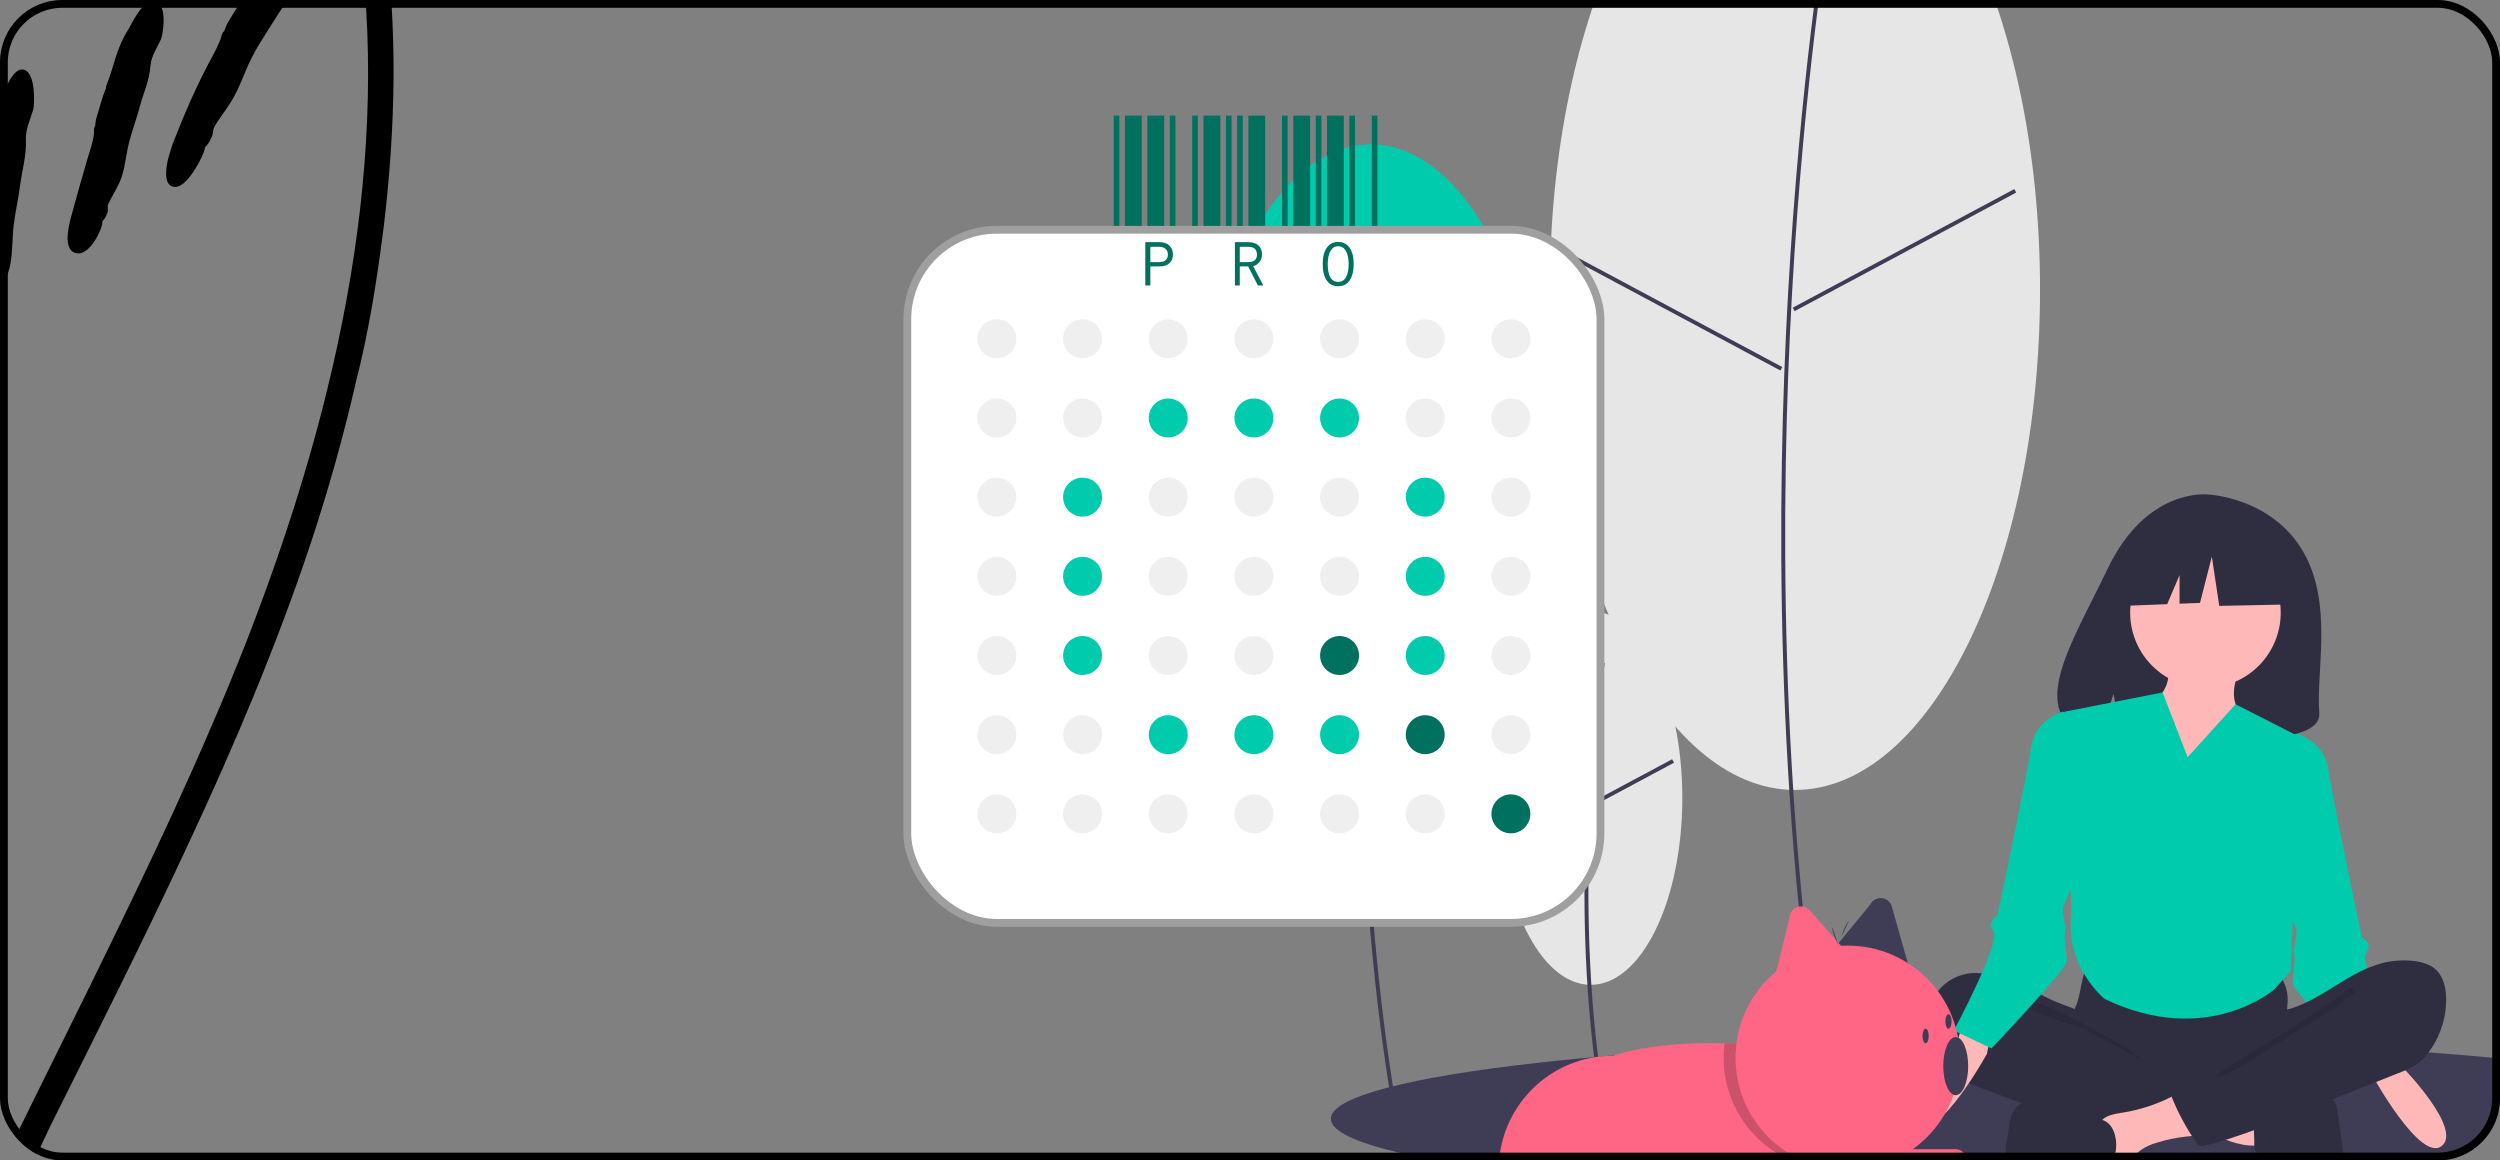 <svg width="321" height="149" viewBox="0 0 321 149" fill="none" xmlns="http://www.w3.org/2000/svg">
<rect x="0" y="0" width="321" height="149" fill="#808080" stroke="none"/>
<g clip-path="url(#clip0_20_3)">
<g clip-path="url(#clip1_20_3)">
<path d="M261.94 153.82C312.231 153.82 353 149.265 353 143.646C353 138.027 312.231 133.472 261.94 133.472C211.649 133.472 170.88 138.027 170.88 143.646C170.88 149.265 211.649 153.82 261.94 153.82Z" fill="#3F3D56"/>
<path d="M307.1 132.388L308.671 137.227C308.671 137.227 316.234 145.041 313.499 147.159C310.763 149.277 304.626 138.112 304.626 138.112L303.495 132.649L307.1 132.388Z" fill="#FFB8B8"/>
<path d="M292.59 94.936L294.879 94.174C294.879 94.174 298.44 95.191 298.949 98.752C299.458 102.313 303.273 120.372 303.273 120.372C303.273 120.372 304.799 121.135 303.782 122.407C302.764 123.679 308.869 135.125 308.869 135.125L304.036 137.414C304.036 137.414 294.371 127.24 294.371 126.223C294.371 125.205 294.625 124.188 294.625 123.17C294.625 122.153 294.371 122.153 294.625 121.39C294.795 120.725 294.88 120.041 294.879 119.355L293.099 115.285L292.59 94.936Z" fill="#00CBAC"/>
<path d="M175.998 112.385C188.7 112.385 198.997 91.375 198.997 65.458C198.997 39.542 188.7 18.532 175.998 18.532C163.297 18.532 153 39.542 153 65.458C153 91.375 163.297 112.385 175.998 112.385Z" fill="#00CBAC"/>
<path d="M175.787 65.945C176.935 45.519 179.246 31.721 179.269 31.584L178.768 31.499C178.744 31.636 176.429 45.456 175.28 65.909C174.219 84.786 173.964 113.338 178.768 142.162L179.269 142.078C174.474 113.303 174.729 84.794 175.787 65.945Z" fill="#3F3D56"/>
<path d="M196.554 55.942L175.76 67.072L176 67.52L196.794 56.39L196.554 55.942Z" fill="#3F3D56"/>
<path d="M154.048 61.52L153.808 61.969L174.605 73.093L174.845 72.644L154.048 61.52Z" fill="#3F3D56"/>
<path d="M230.468 101.429C247.85 101.429 261.94 72.68 261.94 37.215C261.94 1.75 247.85 -27 230.468 -27C213.087 -27 198.997 1.75 198.997 37.215C198.997 72.68 213.087 101.429 230.468 101.429Z" fill="#E6E6E6"/>
<path d="M230.086 37.873C231.656 9.916 234.82 -8.968 234.852 -9.155L234.35 -9.24C234.318 -9.053 231.151 9.853 229.579 37.836C228.128 63.663 227.778 102.727 234.35 142.162L234.852 142.078C228.288 102.692 228.637 63.672 230.086 37.873Z" fill="#3F3D56"/>
<path d="M258.641 24.275L230.186 39.505L230.426 39.953L258.881 24.723L258.641 24.275Z" fill="#3F3D56"/>
<path d="M200.386 31.908L200.146 32.356L228.606 47.579L228.846 47.13L200.386 31.908Z" fill="#3F3D56"/>
<path d="M204.251 126.452C210.745 126.452 216.009 115.71 216.009 102.46C216.009 89.209 210.745 78.468 204.251 78.468C197.757 78.468 192.492 89.209 192.492 102.46C192.492 115.71 197.757 126.452 204.251 126.452Z" fill="#E6E6E6"/>
<path d="M204.241 103.494L204.31 103.624L214.942 97.933L214.702 97.485L204.263 103.072C204.84 92.44 206.022 85.302 206.046 85.161L205.544 85.076C205.518 85.23 204.114 93.706 203.616 105.971L193.087 100.335L192.847 100.784L203.479 106.474L203.606 106.237C203.207 116.36 203.431 129.017 205.544 141.697L206.046 141.614C203.742 127.789 203.691 113.99 204.241 103.494Z" fill="#3F3D56"/>
<path d="M295.702 70.791C291.614 63.823 283.525 63.498 283.525 63.498C283.525 63.498 275.643 62.482 270.586 73.094C265.873 82.986 259.369 92.537 269.539 94.853L271.376 89.086L272.514 95.282C273.962 95.387 275.415 95.412 276.865 95.357C287.757 95.002 298.129 95.461 297.796 91.519C297.352 86.278 299.637 77.496 295.702 70.791Z" fill="#2F2E41"/>
<path d="M267.204 126.606C267.09 127.335 266.924 128.054 266.708 128.759C266.465 129.449 266.089 130.087 265.867 130.784C265.158 133.005 266.141 135.482 267.71 137.197C269.067 138.676 270.825 139.728 272.769 140.227C274.185 140.586 275.657 140.638 277.116 140.687C281.156 140.826 285.301 140.949 289.129 139.64C290.339 139.215 291.508 138.68 292.619 138.04C292.971 137.871 293.28 137.625 293.525 137.321C293.817 136.902 293.854 136.358 293.852 135.845C293.843 134.118 293.496 132.399 293.578 130.673C293.624 129.718 293.801 128.762 293.714 127.81C293.597 126.731 293.149 125.715 292.433 124.901C291.716 124.086 290.766 123.513 289.711 123.259C288.625 123.023 287.499 123.152 286.393 123.259C283.523 123.537 280.64 123.667 277.757 123.648C274.811 123.629 271.883 123.176 268.952 123.128C268.085 123.114 268.102 123.384 267.826 124.23C267.572 125.009 267.364 125.803 267.204 126.606Z" fill="#2F2E41"/>
<path d="M255.684 125.202C254.892 125.001 254.076 124.914 253.259 124.942C252.401 124.996 251.564 125.231 250.802 125.63C250.04 126.03 249.371 126.585 248.839 127.26C248.311 127.946 247.932 128.733 247.726 129.573C247.52 130.413 247.491 131.287 247.641 132.138C247.838 133.061 248.161 133.952 248.601 134.787C249.244 136.103 250.016 137.416 251.206 138.26C251.923 138.723 252.695 139.094 253.505 139.363L259.775 141.746C260.697 142.096 261.62 142.447 262.551 142.772C267.229 144.403 272.109 145.381 277.053 145.68C278.559 145.77 280.087 145.795 281.556 145.45C281.915 145.402 282.243 145.223 282.478 144.947C282.597 144.737 282.668 144.502 282.684 144.261L283.07 141.536C283.156 141.157 283.145 140.762 283.037 140.388C282.86 139.93 282.417 139.642 281.995 139.397C277.873 137.009 273.06 135.692 269.59 132.414C268.773 131.643 268.09 130.42 267.097 129.896C265.972 129.301 264.646 128.962 263.483 128.414C260.94 127.217 258.44 125.841 255.684 125.202Z" fill="#2F2E41"/>
<path opacity="0.1" d="M261.944 128.875C264.16 129.575 273.516 134.428 275.12 136.122C274.905 136.201 267.612 132.078 267.393 132.011C265.403 131.409 263.403 130.803 261.514 129.922C261.134 129.744 259.044 128.911 259.139 128.427C259.246 127.882 261.55 128.751 261.944 128.875Z" fill="black"/>
<path d="M289.592 147.093C289.718 147.102 289.843 147.065 289.943 146.988C289.987 146.931 290.02 146.865 290.039 146.795C290.058 146.725 290.062 146.652 290.053 146.581L290.043 142.869C288.985 142.361 287.801 142.198 286.639 142.041L281.218 141.31C281.343 141.327 280.371 143.665 280.52 143.977C280.783 144.527 282.79 145.015 283.357 145.275C285.327 146.178 287.373 147.17 289.592 147.093Z" fill="#FFB8B8"/>
<path d="M272.585 142.856C271.561 143.021 270.419 143.166 269.756 143.97C268.915 144.989 269.273 146.508 269.674 147.77C269.734 148.025 269.853 148.262 270.023 148.462C270.296 148.734 270.716 148.774 271.099 148.799C272.033 148.858 273.026 148.905 273.842 148.443C274.211 148.197 274.567 147.93 274.907 147.644C275.508 147.241 276.169 146.936 276.865 146.741C278.145 146.335 279.462 146.062 280.797 145.924C281.323 145.9 281.844 145.807 282.346 145.649C282.597 145.566 282.827 145.427 283.016 145.242C283.205 145.057 283.349 144.83 283.436 144.581C283.625 143.906 283.237 143.218 282.864 142.627C282.4 141.89 281.908 141.114 281.215 140.572C280.205 139.78 279.706 140.388 278.688 140.894C276.764 141.852 274.706 142.514 272.585 142.856Z" fill="#FFB8B8"/>
<path d="M269.91 143.786L263.411 141.849C262.632 141.575 261.818 141.416 260.993 141.376C260.169 141.377 259.306 141.649 258.772 142.282C258.268 142.878 258.124 143.694 257.998 144.467L257.729 146.122C257.55 146.956 257.499 147.813 257.579 148.662C257.702 149.505 258.128 150.347 258.87 150.755C259.769 151.25 260.871 151.009 261.875 150.802C263.902 150.384 265.964 150.161 268.034 150.135C268.811 150.126 269.627 150.136 270.315 149.768C271.132 149.332 271.62 148.408 271.705 147.479C271.832 146.066 271.365 144.22 269.91 143.786Z" fill="#2F2E41"/>
<path d="M292.146 142.098C292.989 141.949 293.732 141.466 294.54 141.181C295.676 140.78 296.907 140.78 298.111 140.784C298.553 140.786 299.024 140.796 299.392 141.043C299.922 141.399 300.058 142.111 300.148 142.747L300.692 146.585C300.794 147.307 300.896 148.048 300.736 148.76C300.577 149.471 300.096 150.156 299.396 150.34C298.547 150.563 297.714 150.015 296.911 149.655C294.906 148.756 292.575 148.986 290.484 148.314C290.095 148.19 289.68 147.999 289.522 147.62C289.45 147.407 289.425 147.181 289.447 146.957C289.483 145.724 289.225 144.039 289.593 142.86C289.924 141.8 291.206 142.098 292.146 142.098Z" fill="#2F2E41"/>
<path d="M305.899 123.657C307.197 123.329 308.544 123.236 309.874 123.383C310.937 123.502 312.032 123.8 312.808 124.542C313.753 125.445 314.056 126.842 314.081 128.154C314.124 130.765 313.265 133.31 311.65 135.361C311.256 135.878 310.787 136.333 310.259 136.711C309.691 137.07 309.084 137.365 308.45 137.59L294.409 143.177C290.715 144.646 287.008 146.12 283.155 147.089C283.049 147.14 282.935 147.169 282.818 147.175C282.701 147.181 282.583 147.164 282.473 147.123C282.363 147.083 282.262 147.021 282.177 146.941C282.091 146.861 282.022 146.764 281.975 146.657C280.744 144.883 279.712 142.979 278.897 140.979C278.86 140.915 278.838 140.844 278.831 140.771C278.824 140.697 278.833 140.623 278.858 140.554C278.909 140.477 278.981 140.415 279.065 140.376L288.996 134.62C289.725 134.236 290.404 133.765 291.018 133.215C291.448 132.795 291.799 132.301 292.056 131.758C292.262 131.324 292.281 130.301 292.544 129.98C292.801 129.666 293.682 129.641 294.089 129.518C294.663 129.34 295.224 129.126 295.771 128.876C297.992 127.874 299.971 126.417 302.1 125.244C303.294 124.555 304.57 124.022 305.899 123.657Z" fill="#2F2E41"/>
<path opacity="0.1" d="M300.269 127.956C298.562 129.248 296.353 130.437 294.662 131.763C294.085 132.216 284.463 137.672 284.327 138.397C285.905 138.665 295.955 131.573 297.393 130.866C298.831 130.158 300.106 129.16 301.369 128.17C301.691 127.917 303.055 127.158 302.131 126.876C301.61 126.717 300.653 127.697 300.269 127.956Z" fill="black"/>
<path d="M283.179 88.323C288.517 88.323 292.844 83.996 292.844 78.658C292.844 73.32 288.517 68.992 283.179 68.992C277.841 68.992 273.513 73.32 273.513 78.658C273.513 83.996 277.841 88.323 283.179 88.323Z" fill="#FFB8B8"/>
<path d="M287.249 86.797C287.249 86.797 285.722 90.612 288.52 92.139C291.318 93.665 279.872 105.874 279.872 105.874L274.785 91.121C274.785 91.121 279.109 89.595 278.346 85.525L287.249 86.797Z" fill="#FFB8B8"/>
<path d="M280.89 97.226L287.05 90.425L295.388 94.682L294.116 124.696L292.081 126.986C292.081 126.986 283.433 134.616 270.207 128.257C270.207 128.257 265.628 124.442 265.883 118.592C266.137 112.742 265.374 111.978 265.374 111.978L265.12 91.376L277.677 88.911L280.89 97.226Z" fill="#00CBAC"/>
<path d="M252.644 129.59L251.074 134.429C251.074 134.429 243.51 142.243 246.245 144.361C248.981 146.479 255.119 135.314 255.119 135.314L256.25 129.851L252.644 129.59Z" fill="#FFB8B8"/>
<path d="M267.154 92.139L264.865 91.376C264.865 91.376 261.304 92.393 260.795 95.954C260.287 99.515 256.471 117.574 256.471 117.574C256.471 117.574 254.945 118.337 255.963 119.609C256.98 120.881 250.875 132.327 250.875 132.327L255.708 134.616C255.708 134.616 265.374 124.442 265.374 123.425C265.374 122.407 265.12 121.39 265.12 120.372C265.12 119.355 265.374 119.355 265.12 118.592C264.95 117.927 264.864 117.243 264.865 116.557L266.646 112.487L267.154 92.139Z" fill="#00CBAC"/>
<path d="M293.895 70.12L285.903 65.897L274.868 67.625L272.584 77.797L278.268 77.576L279.856 73.839V77.514L282.478 77.412L284.001 71.463L284.952 77.797L294.276 77.605L293.895 70.12Z" fill="#2F2E41"/>
<path d="M237.244 135.555V150.226H192.432C192.432 146.335 193.978 142.604 196.729 139.852C199.48 137.101 203.212 135.555 207.103 135.555C211.305 134.245 216.163 133.828 221.434 133.965C226.406 134.092 231.745 134.716 237.244 135.555Z" fill="#FF6584"/>
<path d="M230.843 147.026H251.916C252.269 147.026 252.609 147.166 252.859 147.416C253.109 147.667 253.249 148.006 253.249 148.359C253.249 148.713 253.109 149.052 252.859 149.303C252.609 149.553 252.269 149.693 251.916 149.693H230.843V147.026Z" fill="#3F3D56"/>
<path d="M234.493 122.999L240.141 116.152C240.271 115.881 240.481 115.655 240.742 115.506C241.004 115.357 241.304 115.29 241.605 115.316C241.905 115.342 242.19 115.458 242.422 115.65C242.654 115.842 242.822 116.099 242.905 116.389L245.132 124.254L234.493 122.999Z" fill="#3F3D56"/>
<path d="M227.642 126.486L229.776 117.871C229.776 117.57 229.868 117.276 230.039 117.028C230.21 116.78 230.452 116.59 230.734 116.484C231.016 116.377 231.323 116.359 231.615 116.432C231.908 116.504 232.171 116.664 232.37 116.89L237.778 123.019L227.642 126.486Z" fill="#FF6584"/>
<path d="M230.043 147.559H251.115C251.469 147.559 251.808 147.7 252.059 147.95C252.309 148.2 252.449 148.539 252.449 148.893C252.449 149.247 252.309 149.586 252.059 149.836C251.808 150.086 251.469 150.227 251.115 150.227H230.043V147.559Z" fill="#FF6584"/>
<path opacity="0.2" d="M237.244 135.555V150.145C235.079 150.375 232.89 150.111 230.842 149.374C228.794 148.636 226.939 147.444 225.417 145.887C223.896 144.33 222.747 142.448 222.057 140.384C221.367 138.319 221.154 136.124 221.434 133.965C226.406 134.092 231.745 134.716 237.244 135.555Z" fill="black"/>
<path d="M237.245 150.227C245.2 150.227 251.649 143.778 251.649 135.822C251.649 127.867 245.2 121.418 237.245 121.418C229.289 121.418 222.84 127.867 222.84 135.822C222.84 143.778 229.289 150.227 237.245 150.227Z" fill="#FF6584"/>
<path d="M251.115 140.624C251.999 140.624 252.716 138.952 252.716 136.889C252.716 134.827 251.999 133.155 251.115 133.155C250.232 133.155 249.515 134.827 249.515 136.889C249.515 138.952 250.232 140.624 251.115 140.624Z" fill="#3F3D56"/>
<path d="M247.248 133.955C247.469 133.955 247.648 133.537 247.648 133.022C247.648 132.506 247.469 132.088 247.248 132.088C247.027 132.088 246.848 132.506 246.848 133.022C246.848 133.537 247.027 133.955 247.248 133.955Z" fill="#3F3D56"/>
<path d="M250.182 132.088C250.403 132.088 250.582 131.67 250.582 131.154C250.582 130.639 250.403 130.221 250.182 130.221C249.961 130.221 249.782 130.639 249.782 131.154C249.782 131.67 249.961 132.088 250.182 132.088Z" fill="#3F3D56"/>
<path d="M236.036 121.258C236.036 121.258 235.236 119.865 235.236 119.016L236.036 121.258Z" fill="#3F3D56"/>
<path d="M236.388 120.357C236.388 120.357 236.825 118.811 237.432 118.217L236.388 120.357Z" fill="#3F3D56"/>
</g>
<rect x="116.5" y="29.5" width="89" height="89" rx="11.5" fill="white" stroke="#9F9F9F"/>
<circle cx="128" cy="43.5" r="2.5" fill="#EFEFEF"/>
<circle cx="139" cy="43.5" r="2.5" fill="#EFEFEF"/>
<circle cx="150" cy="43.5" r="2.5" fill="#EFEFEF"/>
<circle cx="161" cy="43.5" r="2.5" fill="#EFEFEF"/>
<circle cx="172" cy="43.5" r="2.5" fill="#EFEFEF"/>
<circle cx="183" cy="43.5" r="2.5" fill="#EFEFEF"/>
<circle cx="194" cy="43.5" r="2.5" fill="#EFEFEF"/>
<circle cx="128" cy="53.667" r="2.5" fill="#EFEFEF"/>
<circle cx="139" cy="53.667" r="2.5" fill="#EFEFEF"/>
<circle cx="150" cy="53.667" r="2.5" fill="#00CBAC"/>
<circle cx="161" cy="53.667" r="2.5" fill="#00CBAC"/>
<circle cx="172" cy="53.667" r="2.5" fill="#00CBAC"/>
<circle cx="183" cy="53.667" r="2.5" fill="#EFEFEF"/>
<circle cx="194" cy="53.667" r="2.5" fill="#EFEFEF"/>
<circle cx="128" cy="63.833" r="2.5" fill="#EFEFEF"/>
<circle cx="139" cy="63.833" r="2.5" fill="#00CBAC"/>
<circle cx="150" cy="63.833" r="2.5" fill="#EFEFEF"/>
<circle cx="161" cy="63.833" r="2.5" fill="#EFEFEF"/>
<circle cx="172" cy="63.833" r="2.5" fill="#EFEFEF"/>
<circle cx="183" cy="63.833" r="2.5" fill="#00CBAC"/>
<circle cx="194" cy="63.833" r="2.5" fill="#EFEFEF"/>
<circle cx="128" cy="74" r="2.5" fill="#EFEFEF"/>
<circle cx="139" cy="74" r="2.5" fill="#00CBAC"/>
<circle cx="150" cy="74" r="2.5" fill="#EFEFEF"/>
<circle cx="161" cy="74" r="2.5" fill="#EFEFEF"/>
<circle cx="172" cy="74" r="2.5" fill="#EFEFEF"/>
<circle cx="183" cy="74" r="2.5" fill="#00CBAC"/>
<circle cx="194" cy="74" r="2.5" fill="#EFEFEF"/>
<circle cx="128" cy="84.167" r="2.5" fill="#EFEFEF"/>
<circle cx="139" cy="84.167" r="2.5" fill="#00CBAC"/>
<circle cx="150" cy="84.167" r="2.5" fill="#EFEFEF"/>
<circle cx="161" cy="84.167" r="2.5" fill="#EFEFEF"/>
<circle cx="172" cy="84.167" r="2.5" fill="#00705F"/>
<circle cx="183" cy="84.167" r="2.5" fill="#00CBAC"/>
<circle cx="194" cy="84.167" r="2.5" fill="#EFEFEF"/>
<circle cx="128" cy="94.333" r="2.5" fill="#EFEFEF"/>
<circle cx="139" cy="94.333" r="2.5" fill="#EFEFEF"/>
<circle cx="150" cy="94.333" r="2.5" fill="#00CBAC"/>
<circle cx="161" cy="94.333" r="2.5" fill="#00CBAC"/>
<circle cx="172" cy="94.333" r="2.5" fill="#00CBAC"/>
<circle cx="183" cy="94.333" r="2.5" fill="#00705F"/>
<circle cx="194" cy="94.333" r="2.5" fill="#EFEFEF"/>
<circle cx="128" cy="104.5" r="2.5" fill="#EFEFEF"/>
<circle cx="139" cy="104.5" r="2.5" fill="#EFEFEF"/>
<circle cx="150" cy="104.5" r="2.5" fill="#EFEFEF"/>
<circle cx="161" cy="104.5" r="2.5" fill="#EFEFEF"/>
<circle cx="172" cy="104.5" r="2.5" fill="#EFEFEF"/>
<circle cx="183" cy="104.5" r="2.5" fill="#EFEFEF"/>
<circle cx="194" cy="104.5" r="2.5" fill="#00705F"/>
<path d="M143 29V14.84H143.72V29H143ZM144.44 29V14.84H146.6V29H144.44ZM147.32 29V14.84H149.48V29H147.32ZM150.2 29V14.84H150.92V29H150.2ZM153.08 29V14.84H153.8V29H153.08ZM147.056 31.088H148.832C149.424 31.088 149.864 31.24 150.152 31.544C150.456 31.832 150.608 32.208 150.608 32.672C150.608 33.12 150.464 33.488 150.176 33.776C149.888 34.064 149.456 34.208 148.88 34.208H147.704V36.656H147.056V31.088ZM148.808 33.656C149.208 33.656 149.496 33.568 149.672 33.392C149.864 33.232 149.96 33 149.96 32.696C149.96 32.392 149.864 32.152 149.672 31.976C149.48 31.784 149.2 31.688 148.832 31.688H147.704V33.656H148.808ZM154.531 29V14.84H156.691V29H154.531ZM157.411 29V14.84H158.131V29H157.411ZM158.851 29V14.84H159.571V29H158.851ZM160.291 29V14.84H162.451V29H160.291ZM164.611 29V14.84H165.331V29H164.611ZM158.563 31.088H160.195C160.835 31.088 161.299 31.232 161.587 31.52C161.891 31.792 162.043 32.184 162.043 32.696C162.043 33.016 161.939 33.32 161.731 33.608C161.523 33.896 161.251 34.088 160.915 34.184L162.211 36.656H161.515L160.267 34.208H159.187V36.656H158.563V31.088ZM160.267 33.656C160.651 33.656 160.939 33.568 161.131 33.392C161.307 33.232 161.395 33 161.395 32.696C161.395 32.392 161.307 32.144 161.131 31.952C160.939 31.776 160.651 31.688 160.267 31.688H159.187V33.656H160.267ZM166.062 29V14.84H168.223V29H166.062ZM168.943 29V14.84H169.663V29H168.943ZM170.383 29V14.84H172.543V29H170.383ZM173.263 29V14.84H173.983V29H173.263ZM176.143 29V14.84H176.863V29H176.143ZM171.823 36.752C171.183 36.752 170.695 36.504 170.359 36.008C170.007 35.512 169.831 34.808 169.831 33.896C169.831 33.016 170.007 32.32 170.359 31.808C170.711 31.312 171.199 31.064 171.823 31.064C172.447 31.064 172.935 31.312 173.287 31.808C173.639 32.32 173.815 33.016 173.815 33.896C173.815 34.808 173.639 35.512 173.287 36.008C172.951 36.504 172.463 36.752 171.823 36.752ZM171.823 36.2C172.255 36.2 172.583 36.008 172.807 35.624C173.047 35.224 173.167 34.648 173.167 33.896C173.167 33.192 173.047 32.632 172.807 32.216C172.567 31.816 172.239 31.616 171.823 31.616C171.407 31.616 171.079 31.816 170.839 32.216C170.599 32.632 170.479 33.192 170.479 33.896C170.479 34.648 170.591 35.224 170.815 35.624C171.055 36.008 171.391 36.2 171.823 36.2Z" fill="#00705F"/>
<g clip-path="url(#clip2_20_3)">
<path d="M4.779 148.139C3.191 151.382 -0.434 158.74 -4.345 167.217C-8.26 175.69 -12.349 185.323 -15.17 192.986C-16.799 197.421 -18.387 201.866 -19.788 206.362C-21.193 210.858 -22.461 215.4 -23.576 219.972C-25.806 229.122 -27.395 238.419 -28.235 247.777C-29.065 257.131 -29.131 266.55 -28.204 275.873C-27.288 285.191 -25.353 294.407 -22.252 303.221C-22.028 303.918 -21.733 304.651 -21.442 305.43C-21.142 306.204 -20.857 307.024 -20.521 307.829C-19.854 309.443 -19.192 311.102 -18.55 312.564C-17.95 314.045 -17.384 315.339 -17.064 316.301C-16.743 317.263 -16.661 317.89 -16.936 317.981C-17.221 318.078 -17.675 317.798 -18.26 317.177C-18.555 316.866 -18.887 316.469 -19.248 315.991C-19.431 315.751 -19.62 315.492 -19.813 315.211C-19.997 314.921 -20.19 314.616 -20.389 314.295C-20.786 313.643 -21.213 312.915 -21.661 312.116C-22.094 311.306 -22.522 310.415 -22.98 309.458C-23.454 308.506 -23.866 307.457 -24.324 306.357C-24.793 305.262 -25.205 304.076 -25.633 302.839C-27.705 296.841 -29.192 290.649 -30.226 284.402C-31.28 278.149 -31.794 271.826 -31.952 265.512C-32.12 259.193 -31.84 252.879 -31.269 246.611C-30.704 240.339 -29.793 234.117 -28.637 227.961C-26.942 218.954 -24.615 210.069 -21.733 201.377C-18.836 192.696 -15.511 184.178 -11.906 175.797C-4.701 159.02 3.598 142.798 11.607 126.489C15.197 119.162 18.766 111.83 22.173 104.432C23.853 100.725 25.548 97.024 27.137 93.276C28.771 89.549 30.304 85.787 31.786 82.004C37.666 66.866 42.412 51.25 45.054 35.267C47.534 20.277 48.099 4.936 45.854 -10.028C45.594 -11.902 45.238 -13.755 44.897 -15.614C44.499 -17.457 44.133 -19.31 43.654 -21.138C43.227 -22.976 42.677 -24.784 42.167 -26.596C41.572 -28.389 41.022 -30.191 40.396 -31.973C37.865 -39.096 34.718 -46.011 31.317 -52.828C25.447 -64.595 18.838 -76.097 13.171 -88.17C10.35 -94.219 7.768 -100.374 5.706 -106.79C3.695 -113.21 2.305 -119.819 1.643 -126.52C1.333 -129.672 1.088 -133.159 1.083 -136.739C1.073 -140.313 1.307 -143.979 1.847 -147.442C2.28 -150.298 3.074 -154.096 4.301 -157.767C5.503 -161.449 7.152 -164.977 8.629 -167.457C8.939 -167.997 9.255 -168.541 9.612 -169.066L10.65 -170.654C11.399 -171.678 12.101 -172.722 12.87 -173.674C13.7 -174.809 14.576 -175.741 15.34 -176.606C16.144 -177.426 16.872 -178.154 17.544 -178.755C18.232 -179.341 18.832 -179.835 19.352 -180.237C19.892 -180.614 20.345 -180.904 20.711 -181.113C22.183 -181.948 22.254 -181.454 21.221 -179.814C20.997 -179.458 21.124 -179.346 21.068 -179.101C21.037 -178.979 20.966 -178.826 20.777 -178.597C20.604 -178.353 20.319 -178.022 19.871 -177.564C19.795 -177.487 19.652 -177.335 19.581 -177.263L19.082 -176.729L18.608 -176.169L17.641 -175.059C17.015 -174.31 16.409 -173.536 15.793 -172.783C14.622 -171.214 13.451 -169.641 12.427 -167.956C10.329 -164.621 8.547 -161.016 7.3 -157.192C5.742 -152.513 4.825 -147.615 4.377 -142.681C4.158 -140.211 4.082 -137.727 4.082 -135.242C4.128 -132.757 4.225 -130.272 4.474 -127.798C4.718 -125.323 5.034 -122.854 5.482 -120.405C5.681 -119.178 5.956 -117.961 6.2 -116.739C6.49 -115.527 6.74 -114.31 7.076 -113.109C7.682 -110.695 8.43 -108.317 9.225 -105.96L9.846 -104.198C10.06 -103.613 10.299 -103.032 10.523 -102.447L11.893 -98.954C19.55 -80.4 30.666 -63.363 38.96 -44.728C41.501 -39.015 43.761 -33.149 45.553 -27.116C47.31 -21.077 48.598 -14.906 49.413 -8.679C50.207 -2.447 50.569 3.831 50.533 10.099C50.477 16.367 50.044 22.62 49.306 28.826C48.456 35.614 47.402 42.401 45.681 49.127L45.711 49.01C44.092 56.067 42.127 63.047 39.846 69.911C35.513 82.894 30.065 95.781 24.225 108.271C18.415 120.781 12.259 132.94 6.455 144.6C6.007 145.517 5.441 146.785 4.779 148.139Z" fill="black"/>
</g>
<g clip-path="url(#clip3_20_3)">
<path d="M-4.302 38.864C-4.006 36.724 -3.689 34.584 -3.372 32.443C-3.178 31.132 -2.875 29.835 -2.861 28.494C-2.861 28.127 -3.034 27.73 -2.832 27.392V27.399C-2.825 27.01 -2.861 26.613 -2.789 26.239C-2.522 24.812 -2.399 23.291 -2.01 21.944C-1.996 21.893 -2.053 21.807 -2.039 21.728C-1.967 21.346 -1.65 20.012 -1.52 19.148C-1.218 17.137 -0.857 15.141 0.008 13.231C0.144 12.936 1.384 8.634 2.984 8.929C4.656 9.239 4.425 13.534 4.266 14.067C3.885 15.357 3.265 16.611 3.322 17.973C3.409 19.962 2.84 21.836 2.587 23.767C2.364 25.497 1.968 27.204 1.759 28.941C1.557 30.57 1.636 32.249 1.341 33.863C1.081 35.254 0.418 36.573 0.022 37.942C-0.072 38.266 0.159 38.713 0.065 39.066C-0.007 39.362 -0.108 39.852 -0.302 40.125C-0.382 40.241 -0.482 40.363 -0.446 40.493C-0.273 41.113 -1.506 45.674 -3.444 45.292C-5.34 44.91 -4.561 40.723 -4.302 38.864Z" fill="black"/>
<path d="M9.506 26.469C10.032 24.552 10.58 22.642 11.127 20.733C11.466 19.558 11.905 18.419 12.064 17.194C12.107 16.856 11.978 16.467 12.215 16.186V16.193C12.266 15.84 12.273 15.472 12.381 15.133C12.799 13.865 13.087 12.496 13.621 11.321C13.642 11.278 13.592 11.184 13.613 11.12C13.729 10.781 14.183 9.606 14.406 8.835C14.925 7.041 15.494 5.268 16.561 3.647C16.727 3.394 18.42 -0.36 19.969 0.144C21.584 0.67 20.892 4.569 20.676 5.037C20.157 6.162 19.407 7.221 19.314 8.475C19.184 10.312 18.42 11.941 17.959 13.663C17.548 15.213 16.979 16.719 16.575 18.275C16.201 19.738 16.092 21.28 15.624 22.714C15.213 23.947 14.421 25.056 13.88 26.253C13.75 26.534 13.931 26.973 13.801 27.291C13.693 27.55 13.541 27.982 13.325 28.206C13.232 28.299 13.116 28.393 13.138 28.523C13.239 29.113 11.531 33.106 9.65 32.472C7.82 31.852 9.052 28.134 9.506 26.469Z" fill="black"/>
<path d="M22.976 16.466C23.927 14.081 24.972 11.724 26.125 9.425C26.817 8.006 27.66 6.665 28.258 5.188C28.424 4.784 28.438 4.287 28.784 3.984L28.777 3.992C28.965 3.566 29.101 3.112 29.354 2.73C30.276 1.26 31.155 -0.332 32.215 -1.629C32.258 -1.68 32.243 -1.795 32.301 -1.874C32.575 -2.242 33.555 -3.561 34.182 -4.404C35.572 -6.4 37.108 -8.295 39.053 -9.816C39.205 -9.938 40.242 -10.918 41.388 -11.718C42.563 -12.504 43.831 -13.102 44.415 -12.533C45.027 -11.942 44.595 -10.652 43.961 -9.47C43.349 -8.266 42.527 -7.157 42.303 -6.933C41.756 -6.393 41.165 -5.895 40.61 -5.355C40.069 -4.807 39.579 -4.216 39.226 -3.525C38.217 -1.5 36.725 0.158 35.565 2.053L33.966 4.583C33.425 5.418 32.913 6.276 32.452 7.155C31.573 8.813 31.004 10.621 30.132 12.264C29.39 13.684 28.294 14.938 27.494 16.351C27.307 16.682 27.379 17.215 27.192 17.59C27.033 17.9 26.795 18.419 26.536 18.678C26.421 18.786 26.291 18.901 26.291 19.053C26.277 19.406 25.686 20.79 24.864 22C24.071 23.218 23.048 24.277 22.119 23.939C21.21 23.6 21.203 22.252 21.513 20.718C21.686 19.954 21.938 19.154 22.198 18.404C22.486 17.662 22.774 16.985 22.976 16.466Z" fill="black"/>
</g>
</g>
<rect x="0.5" y="0.5" width="320" height="148" rx="7.5" stroke="black"/>
<defs>
<clipPath id="clip0_20_3">
<rect width="321" height="149" rx="8" fill="white"/>
</clipPath>
<clipPath id="clip1_20_3">
<rect width="200" height="190.564" fill="white" transform="translate(153 -27)"/>
</clipPath>
<clipPath id="clip2_20_3">
<rect width="500" height="82.994" fill="white" transform="matrix(0 -1 1 0 -32 318)"/>
</clipPath>
<clipPath id="clip3_20_3">
<rect width="50" height="58.647" fill="white" transform="translate(-5 -13)"/>
</clipPath>
</defs>
</svg>
